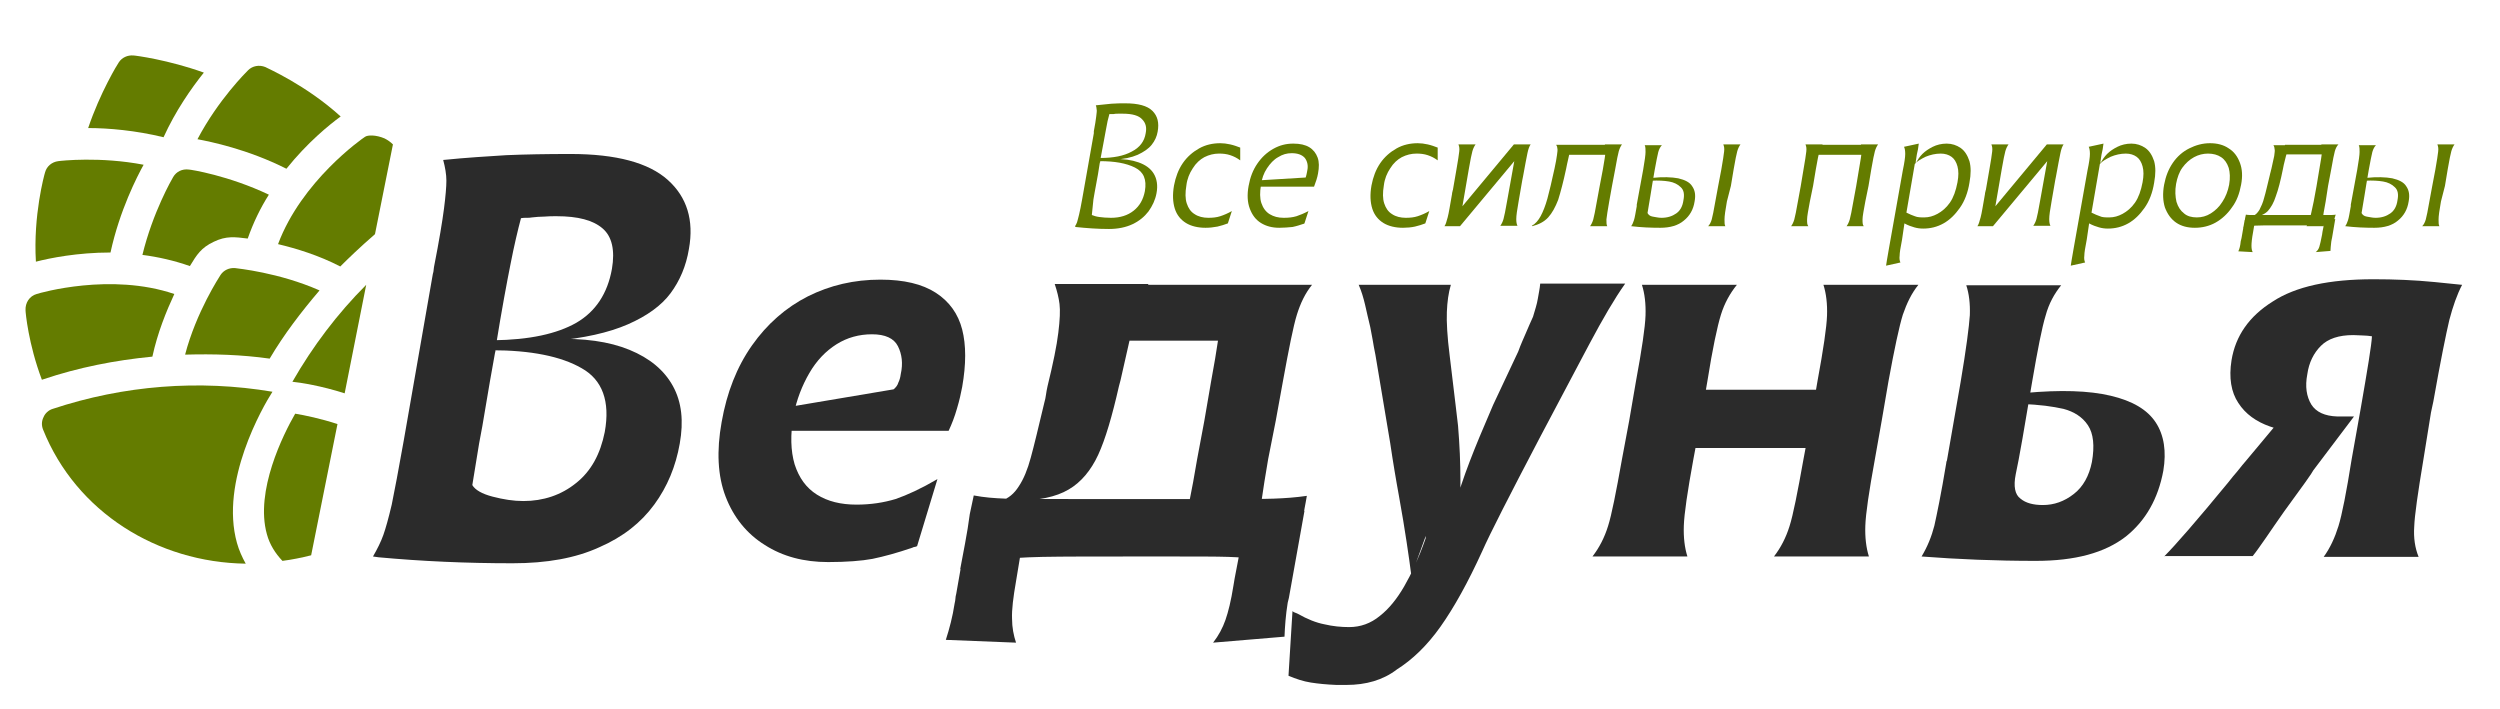 <?xml version="1.0" encoding="utf-8"?>
<!-- Generator: Adobe Illustrator 24.0.2, SVG Export Plug-In . SVG Version: 6.00 Build 0)  -->
<svg version="1.1" xmlns="http://www.w3.org/2000/svg" xmlns:xlink="http://www.w3.org/1999/xlink" x="0px" y="0px"
	 viewBox="0 0 626.7 177.8" enable-background="new 0 0 626.7 177.8" xml:space="preserve">
<g id="Слой_1">
</g>
<g id="Слой_2">
</g>
<g id="Слой_3">
</g>
<g id="Слой_4">
	<g>
		<g>
			<g>
				<path fill="#647C00" d="M33.4,13.9c-1.4-0.1-2.8,0.5-3.6,1.7c-0.3,0.4-4.7,7.6-7.7,16.5c5.1,0,11.9,0.6,18.9,2.3
					c3-6.6,6.9-12.2,10.1-16.2C42.2,15,33.9,13.9,33.4,13.9z"/>
			</g>
		</g>
		<g>
			<g>
				<path fill="#647C00" d="M66.5,16.8c-1.5-0.6-3.2-0.3-4.3,0.8C61.8,18,54.7,25,49.5,34.9c3.2,0.6,12.6,2.5,22.3,7.4
					c5.2-6.5,10.7-11,13.6-13.1C76.7,21.3,67,17.1,66.5,16.8z"/>
			</g>
		</g>
		<g>
			<g>
				<path fill="#647C00" d="M14.6,40.4c-1.6,0.2-2.9,1.3-3.3,2.8c-0.2,0.6-3,10.8-2.3,22.4c3.5-0.9,10.4-2.3,18.7-2.3
					c2.3-10.6,6.7-19.1,8.3-22C25.1,39.2,15.2,40.3,14.6,40.4z"/>
			</g>
		</g>
		<g>
			<g>
				<path fill="#647C00" d="M47.3,42.5c-1.6-0.2-3.1,0.5-3.9,1.9c-0.3,0.5-5.1,8.8-7.7,19.5c3.9,0.5,7.9,1.4,11.9,2.8
					c1.7-2.8,2.8-4.6,6-6.1c3.1-1.5,5.3-1.2,8.5-0.8c1.4-4,3.2-7.7,5.3-11C57.3,44,47.8,42.5,47.3,42.5z"/>
			</g>
		</g>
		<g>
			<g>
				<path fill="#647C00" d="M9.2,73.7c-1.8,0.5-2.9,2.2-2.8,4.1c0,0.5,0.7,8.4,4.1,17.4l0.3-0.1c8.9-3,18.1-4.8,27.4-5.7
					c1.3-6,3.5-11.4,5.5-15.7C27.8,68.3,10.1,73.4,9.2,73.7z"/>
			</g>
		</g>
		<g>
			<g>
				<path fill="#647C00" d="M58.9,67.2c-1.4-0.1-2.8,0.5-3.6,1.7c-0.3,0.5-6.1,9.3-8.9,20c7.1-0.2,14.1,0,21.2,1
					c3.6-6.1,7.9-11.7,12.5-17.1C69.9,68.3,59.5,67.3,58.9,67.2z"/>
			</g>
		</g>
		<g>
			<g>
				<path fill="#647C00" d="M13.2,102.5c-1,0.3-1.9,1.1-2.3,2.1c-0.5,1-0.5,2.1-0.1,3.1c8.3,20.7,28.7,33.3,50.8,33.6
					c-0.9-1.6-1.7-3.4-2.2-5.2c-4.3-15.4,6.4-34,8.9-37.9C49.9,95.1,31,96.6,13.2,102.5z"/>
			</g>
		</g>
		<path fill="#647C00" d="M94,58.7C94,58.7,94,58.7,94,58.7l4.5-22.5c-0.6-0.6-1.3-1.1-2.1-1.5c-2.1-0.9-4.2-0.9-4.9-0.4
			c-0.8,0.5-15.9,11.1-21.8,26.9c4.6,1.1,10.2,2.8,15.6,5.6C87.3,64.8,90.2,62,94,58.7z"/>
		<path fill="#647C00" d="M84.6,106.3c-4.3-1.4-8.2-2.2-10.6-2.6c-3,5.2-10.1,19.4-7.1,30.2c0.7,2.6,2.1,4.8,3.9,6.7
			c2.4-0.3,4.8-0.8,7.2-1.4L84.6,106.3z"/>
		<path fill="#647C00" d="M91.8,71.4c-7.2,7.2-13.4,15.4-18.5,24.3c2,0.2,7.2,1,13.1,2.9L91.8,71.4z"/>
		<g>
			<g>
				<path fill="#2B2B2B" d="M93.5,139.5c1.1-1.9,2-3.7,2.6-5.4c0.6-1.7,1.3-4.2,2.1-7.6c0.7-3.4,1.7-8.7,3-16l7.3-41.8
					c0.1-0.4,0.2-0.7,0.2-1c0-0.3,0.1-0.6,0.1-0.8c1.3-6.6,2.1-11.5,2.5-14.6c0.4-3.1,0.6-5.5,0.6-7c0-1.6-0.3-3.3-0.8-5.2
					c5.9-0.6,11.1-0.9,15.8-1.2c4.7-0.2,10-0.3,16.1-0.3c11.5,0,19.6,2.2,24.4,6.5c4.8,4.3,6.6,10.1,5.3,17.3
					c-0.7,4.3-2.3,8-4.6,11.1c-2.3,3.1-5.9,5.7-10.7,7.8c-4.8,2.1-11.1,3.5-18.9,4.2V85c7.8-0.3,14.2,0.6,19.3,2.7
					c5.1,2.1,8.7,5.1,10.9,9.1c2.2,4,2.7,8.8,1.7,14.4c-1,5.7-3.1,10.8-6.4,15.3c-3.3,4.5-7.8,8.1-13.8,10.7c-5.9,2.7-13.1,4-21.7,4
					c-11.6,0-22.8-0.5-33.6-1.5L93.5,139.5z M118.4,121.6c0.7,1.2,2.4,2.2,5.1,2.9c2.7,0.7,5.2,1.1,7.7,1.1c5,0,9.5-1.5,13.2-4.5
					c3.8-3,6.1-7.3,7.2-12.8c1.4-7.7-0.6-13.1-5.8-16c-5.2-3-12.8-4.5-22.6-4.5l0.4-2.5c9.1-0.1,16-1.6,20.9-4.4
					c4.8-2.8,7.8-7.3,8.9-13.5c0.8-4.7,0-8.1-2.3-10.1c-2.4-2.1-6.2-3.1-11.6-3.1c-1,0-2,0-3.1,0.1c-1.1,0-2,0.1-3,0.2
					c-0.5,0.1-0.9,0.1-1.4,0.1c-0.5,0-1,0-1.4,0.1c-0.8,3-1.7,6.8-2.6,11.4c-0.9,4.5-2.2,11.4-3.7,20.7c-0.1,0.3-0.1,0.6-0.1,0.8
					c0,0.3,0,0.6-0.1,0.8c-0.9,5-1.7,9.5-2.3,13.2c-0.6,3.8-1.2,7-1.7,9.6L118.4,121.6z"/>
				<path fill="#2B2B2B" d="M207.6,140.9c-6.1,0-11.4-1.4-15.9-4.3c-4.5-2.8-7.8-6.9-9.8-12.1c-2-5.2-2.3-11.5-1-18.7
					c1.3-7.4,3.8-13.8,7.6-19.2c3.8-5.4,8.5-9.5,14-12.3c5.6-2.8,11.6-4.2,18.2-4.2c5.9,0,10.5,1.1,13.9,3.3
					c3.4,2.2,5.6,5.3,6.6,9.2c1,3.9,1,8.7,0,14.4c-0.3,1.6-0.7,3.4-1.3,5.4c-0.6,2.1-1.3,3.9-2.1,5.6h-43.4l1.1-5.6l28.5-4.8
					c0.6-0.5,1-1,1.2-1.7c0.3-0.6,0.5-1.3,0.6-2.1c0.6-2.7,0.3-5-0.7-7c-1-2-3.2-3-6.5-3c-3.2,0-6.2,0.8-8.9,2.5
					c-2.7,1.7-5,4.1-6.8,7.2c-1.8,3.1-3.2,6.6-4,10.7c-0.8,4.8-0.7,8.8,0.3,12.2c1.1,3.4,2.9,5.9,5.6,7.6c2.7,1.7,6,2.5,9.9,2.5
					c3.6,0,6.8-0.5,9.8-1.4c2.9-1,6.4-2.6,10.5-5l-5.1,16.8c-0.2,0.1-0.4,0.2-0.6,0.2c-0.2,0-0.4,0.1-0.6,0.2
					c-3.8,1.3-7.1,2.2-10,2.8C216,140.6,212.2,140.9,207.6,140.9z"/>
				<path fill="#2B2B2B" d="M237.1,160.4c0.9-2.8,1.7-5.8,2.2-9.1c0.1-0.5,0.2-0.9,0.2-1.2c0-0.4,0.1-0.8,0.2-1.2l3.4-19.4l13.9,2.3
					l-2.3,13.9c-0.7,4-1.1,7.2-1,9.4c0,2.2,0.4,4.2,1,6L237.1,160.4z M242.4,133.7c0.2-1.3,0.4-2.9,0.7-4.8l1-4.7
					c2.6,0.5,5.2,0.7,8,0.8c2.8,0.1,8.4,0.1,16.9,0.1h37.7c5.6,0,9.8,0,12.6-0.1c2.8-0.1,5.6-0.3,8.3-0.7c-0.1,0.6-0.2,1.2-0.3,1.7
					c-0.1,0.5-0.2,1-0.3,1.6c-0.1,0.7-0.2,1.6-0.4,2.5c-0.2,0.9-0.4,1.9-0.7,2.9l-2.1,9.6c-2.9-1-5.6-1.7-7.9-2.2
					c-2.3-0.5-5-0.7-8-0.8c-3-0.1-8.1-0.1-15.2-0.1h-6.2c-11.7,0-20.1,0-25.1,0.1c-5,0.1-9.1,0.4-12.4,0.8c-3.3,0.5-6,1.2-8.3,2.3
					L242.4,133.7z M251.1,125.5c1.7-0.6,3.1-1.7,4.3-3.6c1.2-1.8,2.2-4.2,3-7.2c0.8-2.9,1.9-7.5,3.4-13.8c0.2-0.6,0.3-1.3,0.4-1.9
					c0.1-0.6,0.2-1.4,0.4-2.2c1.4-5.7,2.3-10.1,2.7-13.4c0.4-3.2,0.5-5.6,0.3-7.2c-0.2-1.6-0.6-3.2-1.2-5h23.5
					c-1.4,2-2.4,4.4-3.1,7.2c-0.7,2.8-2,8.4-3.9,16.9l-0.4,1.5c-1.7,7.5-3.4,13.3-5.2,17.2c-1.8,3.9-4.3,6.9-7.4,8.7
					c-3.2,1.9-7.6,2.8-13.4,2.8L251.1,125.5z M278.1,85.4l2.5-14h32.6l-2.5,14H278.1z M317.9,115.1c-1.4,8.2-2.2,13.7-2.3,16.7
					c-0.2,2.9,0.1,5.5,1,7.7h-23.8c1.7-2.2,3-4.7,3.9-7.6c0.8-2.8,2-8.4,3.4-16.8l1.8-9.6l1.7-9.9c1.5-8.1,2.3-13.6,2.4-16.5
					c0.1-2.9-0.2-5.5-0.9-7.7h23.8c-1.7,2.1-2.9,4.6-3.8,7.5c-0.9,2.9-2,8.5-3.5,16.7l-1.8,9.9L317.9,115.1z M304.1,161.1
					c1.4-1.8,2.4-3.7,3.1-5.7c0.7-2,1.4-4.8,2-8.6l0.3-1.8l2.8-14.6l14.7-2.3l-3.6,20.1c-0.2,1.3-0.4,2.2-0.6,2.9
					c-0.5,3.1-0.7,6-0.8,8.5L304.1,161.1z"/>
				<path fill="#2B2B2B" d="M337.5,171.7c-0.5,0-0.9,0-1.3,0s-0.8,0-1.2,0c-2.4-0.1-4.5-0.3-6.4-0.6c-1.9-0.3-3.7-0.9-5.6-1.7
					l1-16.2c0.2,0.2,0.4,0.3,0.7,0.4c0.3,0.1,0.5,0.2,0.7,0.3c2.3,1.3,4.5,2.2,6.6,2.6c2.1,0.5,4.2,0.7,6.2,0.7
					c2.8,0,5.4-0.9,7.7-2.8c2.3-1.8,4.3-4.3,6.1-7.4c1.8-3.1,3.6-7,5.3-11.8c0.1-0.2,0.1-0.4,0.1-0.6c0-0.2,0-0.4,0.1-0.5l-3.7,10.2
					c-0.3-2.4-0.7-5.2-1.2-8.5c-0.5-3.3-1.1-7-1.9-11.4c-0.4-2-0.7-4.1-1.1-6.3c-0.4-2.2-0.7-4.5-1.1-7L344.8,89
					c-0.3-1.4-0.5-2.6-0.7-3.8c-0.2-1.1-0.4-2.2-0.6-3.2c-0.5-2-0.9-3.9-1.3-5.6c-0.4-1.7-0.9-3.4-1.6-5h23.1c-0.6,2-0.9,4.3-1,6.8
					c-0.1,2.5,0.1,6.2,0.7,10.9l1.5,12.5l0.6,5.1c0.4,4.8,0.6,9.4,0.6,13.8c0,4.5,0,8.7-0.2,12.7h-3.2c1.1-3.8,2.3-7.6,3.6-11.6
					c1.3-3.9,2.9-8,4.6-12.1l3.4-8l6.3-13.4c0.6-1.7,1.3-3.2,1.9-4.6c0.6-1.4,1.2-2.8,1.8-4.1c0.5-1.7,1-3.2,1.2-4.5
					s0.5-2.5,0.6-3.8h21.3c-2.7,3.8-5.6,8.8-8.9,15l-1.7,3.2l-10.9,20.6c-7.6,14.5-12.4,23.9-14.3,28.2c-3.6,7.9-7.1,14.2-10.5,19
					c-3.4,4.8-7.1,8.3-10.9,10.7C346.7,170.5,342.4,171.7,337.5,171.7z"/>
				<path fill="#2B2B2B" d="M424.5,115.1c-1.5,8.2-2.3,13.7-2.4,16.7c-0.1,2.9,0.2,5.5,0.9,7.7h-23.8c1.7-2.2,3-4.7,3.9-7.6
					c0.9-2.8,2-8.4,3.5-16.8l1.8-9.6l1.7-9.9c1.5-8.1,2.3-13.6,2.4-16.5c0.1-2.9-0.2-5.5-0.9-7.7h23.8c-1.7,2.1-3.1,4.6-4,7.5
					c-0.9,2.9-2.1,8.5-3.4,16.7l-1.7,9.9L424.5,115.1z M423,97.7h37.4l-2.6,14.6h-37.4L423,97.7z M470,115.1
					c-1.5,8.2-2.3,13.7-2.4,16.7c-0.1,2.9,0.2,5.5,0.9,7.7h-23.8c1.7-2.2,3-4.7,3.9-7.6c0.9-2.8,2-8.4,3.5-16.8l1.8-9.6l1.7-9.9
					c1.5-8.1,2.3-13.6,2.4-16.5c0.1-2.9-0.2-5.5-0.9-7.7h23.8c-1.7,2.1-2.9,4.6-3.9,7.5c-0.9,2.9-2.1,8.5-3.6,16.7l-1.7,9.9
					L470,115.1z"/>
				<path fill="#2B2B2B" d="M510.3,140.6c-10,0-19.5-0.4-28.6-1.1c1.5-2.5,2.5-5,3.2-7.7c0.6-2.7,1.7-7.9,3-15.8
					c0-0.2,0-0.3,0.1-0.4c0-0.1,0.1-0.2,0.1-0.4l3.4-19.5c1.4-8.3,2.1-13.8,2.3-16.7c0.1-2.9-0.2-5.4-0.9-7.5h23.8
					c-1.7,2.1-3.1,4.6-3.9,7.6c-0.9,2.9-2,8.5-3.4,16.7c-0.9,5.3-1.7,10-2.4,14.1c-0.7,4.1-1.3,7.1-1.7,9c-0.6,3-0.2,5.1,1.2,6.1
					c1.3,1.1,3.2,1.6,5.6,1.6c2.8,0,5.4-0.9,7.8-2.8c2.3-1.8,3.8-4.5,4.5-8c0.7-4,0.4-7.1-1-9.2c-1.4-2.1-3.5-3.4-6.1-4.1
					c-2.7-0.6-6.1-1.1-10.3-1.2l0.7-2.8c8.8-0.8,15.9-0.6,21.4,0.7c5.5,1.3,9.2,3.5,11.3,6.7c2.1,3.2,2.7,7.3,1.9,12.1
					c-1.3,7-4.4,12.5-9.4,16.5C527.6,138.6,520.2,140.6,510.3,140.6z"/>
				<path fill="#2B2B2B" d="M542.5,139.5c2.8-2.8,8.2-9,16.1-18.6c0.7-0.9,1.5-1.9,2.3-2.8c0.8-1,1.5-1.9,2.3-2.8l7.6-9.1l19.3-1.8
					l-10.2,13.5c-0.2,0.5-2.6,3.9-7.3,10.3c-1.7,2.4-3.2,4.6-4.5,6.5c-1.4,2-2.5,3.6-3.4,4.7H542.5z M591.8,102.3
					c1.7-9.8,2.7-15.8,2.8-18c-0.7-0.1-1.5-0.2-2.2-0.2c-0.7,0-1.6-0.1-2.5-0.1c-3.6,0-6.3,0.9-8.1,2.7c-1.8,1.8-3,4.2-3.4,7.1
					c-0.6,3.1-0.2,5.6,1,7.6c1.2,1.9,3.4,2.9,6.5,3h1.8c0.9,0,1.7,0,2.3,0l-5.2,5.4c-0.5,0.1-0.8,0.1-1.2,0.1c-0.3,0-0.6,0-0.8-0.1
					c-0.1-0.1-0.3-0.2-0.6-0.4c-0.3-0.2-0.8-0.4-1.6-0.6c-4.3-0.1-8.2-0.7-11.6-1.9c-3.4-1.2-6.1-3.1-7.9-5.9
					c-1.8-2.7-2.4-6.3-1.7-10.7c1-6.1,4.4-11,10.3-14.7c5.8-3.8,14.2-5.6,25.3-5.6c5.1,0,10.2,0.2,15.3,0.7l6.9,0.7
					c-1.3,2.5-2.3,5.4-3.2,8.8c-0.8,3.4-2.2,10.2-4,20.4l-0.6,2.8l-1.9,11.8c-1.4,8.4-2.2,14-2.3,16.8c-0.2,2.8,0.2,5.4,1.1,7.6
					h-23.8c1.6-2.2,2.8-4.8,3.7-7.7c0.9-2.9,2-8.5,3.3-16.7L591.8,102.3z"/>
			</g>
		</g>
		<g>
			<g>
				<path fill="#647C00" d="M269.5,56.7c0.2-0.3,0.4-0.7,0.5-1c0.1-0.4,0.3-1,0.5-1.9c0.2-0.9,0.5-2.2,0.8-4l2.9-16.4
					c0-0.1,0-0.2,0-0.3s0-0.2,0-0.2c0.3-1.6,0.5-2.8,0.6-3.7c0.1-0.9,0.2-1.5,0.1-1.8c0-0.4-0.1-0.7-0.2-1c1.3-0.1,2.6-0.3,3.9-0.4
					c1.3-0.1,2.4-0.1,3.5-0.1c3.2,0,5.5,0.6,6.8,1.9c1.3,1.3,1.7,3,1.3,5.2c-0.2,1.2-0.7,2.3-1.5,3.3c-0.8,1-2,1.8-3.5,2.5
					c-1.6,0.7-3.5,1.1-5.9,1.2v-0.1c2.4-0.1,4.4,0.2,6.1,0.8c1.7,0.6,3,1.5,3.8,2.8c0.8,1.3,1.1,3,0.7,5c-0.3,1.6-1,3.1-2,4.5
					c-1,1.3-2.3,2.4-4,3.2c-1.7,0.8-3.7,1.2-5.9,1.2c-2.8,0-5.6-0.2-8.4-0.5L269.5,56.7z M273.7,53.9c0.5,0.2,1.1,0.4,1.9,0.5
					c0.8,0.1,1.7,0.2,2.9,0.2c2.3,0,4.2-0.6,5.7-1.8c1.5-1.2,2.4-2.8,2.8-4.9c0.5-2.9-0.3-4.8-2.5-5.9c-2.2-1.1-5.1-1.6-8.8-1.6
					l0.1-0.8c3.3,0,5.9-0.5,7.9-1.6c2-1,3.2-2.6,3.5-4.6c0.3-1.5,0-2.6-0.9-3.5c-0.8-0.9-2.4-1.4-4.8-1.4c-0.4,0-0.8,0-1.2,0
					c-0.4,0-0.8,0-1.2,0.1c-0.2,0-0.3,0-0.5,0c-0.2,0-0.3,0-0.5,0c-0.3,1-0.6,2.3-0.9,4.1s-0.8,4.2-1.4,7.5c0,0.1,0,0.2,0,0.3
					c0,0.1,0,0.2-0.1,0.3c-0.3,2-0.6,3.8-0.9,5.3c-0.3,1.5-0.5,2.8-0.7,3.9L273.7,53.9z"/>
				<path fill="#647C00" d="M302.2,57.1c-1.9,0-3.6-0.4-4.9-1.2c-1.3-0.8-2.3-2-2.8-3.6c-0.5-1.6-0.6-3.5-0.2-5.8
					c0.4-2.1,1.1-4,2.2-5.6c1.1-1.6,2.5-2.8,4.1-3.7c1.6-0.9,3.4-1.3,5.3-1.3c0.8,0,1.6,0.1,2.5,0.3c0.9,0.2,1.7,0.5,2.5,0.8l0,3.2
					c-0.8-0.6-1.6-1-2.5-1.3s-1.8-0.4-2.8-0.4c-1.3,0-2.5,0.3-3.7,0.9c-1.1,0.6-2.1,1.5-2.9,2.8c-0.8,1.2-1.4,2.6-1.6,4.3
					c-0.3,1.8-0.3,3.3,0.1,4.5c0.4,1.2,1,2.1,2,2.7c0.9,0.6,2.1,0.9,3.4,0.9c1.1,0,2.1-0.1,3-0.4c0.9-0.3,1.9-0.7,2.9-1.3l-1,3.1
					c-0.8,0.3-1.7,0.6-2.6,0.8C304.1,57,303.2,57.1,302.2,57.1z"/>
				<path fill="#647C00" d="M320.7,57.1c-1.8,0-3.3-0.4-4.6-1.2c-1.3-0.8-2.2-2-2.8-3.6c-0.6-1.6-0.7-3.5-0.3-5.7
					c0.4-2.2,1.1-4,2.2-5.6c1.1-1.6,2.4-2.8,4-3.7s3.2-1.3,5-1.3c1.7,0,3,0.3,4,0.9c1,0.6,1.7,1.5,2.1,2.6c0.4,1.1,0.4,2.4,0.1,4
					c-0.1,0.5-0.2,1-0.4,1.6c-0.2,0.6-0.4,1.2-0.6,1.7h-13.9l0.3-1.6l11.5-0.7c0.1-0.2,0.1-0.4,0.2-0.7c0.1-0.3,0.1-0.6,0.2-1
					c0.3-1.3,0-2.4-0.6-3.2c-0.7-0.8-1.8-1.2-3.3-1.2c-1.2,0-2.3,0.3-3.4,1c-1.1,0.6-2,1.6-2.8,2.8c-0.8,1.2-1.3,2.6-1.5,4.2
					c-0.3,1.8-0.3,3.3,0.1,4.5c0.4,1.2,1.1,2.2,2.1,2.8c1,0.6,2.1,0.9,3.5,0.9c1.2,0,2.2-0.1,3.2-0.4c0.9-0.3,1.9-0.7,3-1.3l-1,3.1
					c0,0-0.1,0-0.1,0.1c-0.1,0-0.1,0-0.1,0c-0.9,0.3-1.8,0.6-2.8,0.8C322.9,57,321.9,57.1,320.7,57.1z"/>
				<path fill="#647C00" d="M351.7,57.1c-1.9,0-3.6-0.4-4.9-1.2c-1.3-0.8-2.3-2-2.8-3.6c-0.5-1.6-0.6-3.5-0.2-5.8
					c0.4-2.1,1.1-4,2.2-5.6c1.1-1.6,2.5-2.8,4.1-3.7c1.6-0.9,3.4-1.3,5.3-1.3c0.8,0,1.6,0.1,2.5,0.3c0.9,0.2,1.7,0.5,2.5,0.8l0,3.2
					c-0.8-0.6-1.6-1-2.5-1.3c-0.9-0.3-1.8-0.4-2.8-0.4c-1.3,0-2.5,0.3-3.7,0.9c-1.1,0.6-2.1,1.5-2.9,2.8c-0.8,1.2-1.4,2.6-1.6,4.3
					c-0.3,1.8-0.3,3.3,0.1,4.5c0.4,1.2,1,2.1,2,2.7c0.9,0.6,2.1,0.9,3.4,0.9c1.1,0,2.1-0.1,3-0.4c0.9-0.3,1.9-0.7,2.9-1.3l-1,3.1
					c-0.8,0.3-1.7,0.6-2.6,0.8S352.7,57.1,351.7,57.1z"/>
				<path fill="#647C00" d="M362.1,56.7c0.3-0.4,0.5-1.1,0.8-2.2c0.3-1.1,0.6-3.1,1.1-5.9c0-0.2,0-0.3,0.1-0.5c0-0.1,0-0.3,0.1-0.4
					l0.9-5.2c0.4-2.2,0.6-3.7,0.7-4.5s0-1.3-0.2-1.8h4.3c-0.3,0.4-0.6,1-0.8,1.7c-0.2,0.7-0.5,2.2-0.9,4.5l-1.6,9.3l12.9-15.5h4.2
					c-0.3,0.4-0.6,1.2-0.8,2.2c-0.2,1-0.6,3-1.1,5.8l-0.2,1l-0.9,5.2c-0.4,2.2-0.6,3.7-0.6,4.5c0,0.8,0.1,1.3,0.3,1.7h-4.3
					c0.3-0.4,0.6-1,0.8-1.7c0.2-0.7,0.5-2.2,0.9-4.5l1.8-10h0l-13.6,16.3H362.1z"/>
				<path fill="#647C00" d="M384,56.6c0.9-0.5,1.6-1.3,2.2-2.4c0.6-1.1,1.2-2.6,1.7-4.4c0.5-1.8,1.1-4.4,1.8-7.6
					c0.3-1.4,0.5-2.5,0.6-3.3c0.1-0.8,0.2-1.3,0.1-1.7c0-0.3-0.1-0.6-0.3-0.9h4.3c-0.3,0.4-0.5,0.8-0.7,1.3s-0.4,1.4-0.7,2.8
					c-0.1,0.3-0.2,1-0.4,1.9c-0.7,3.3-1.4,5.9-2,7.8c-0.7,1.8-1.5,3.3-2.5,4.4c-1,1.1-2.4,1.8-4,2.2L384,56.6z M392.8,38.8l0.4-2.5
					H404l-0.5,2.5H392.8z M403.4,50.5c-0.4,2.2-0.6,3.7-0.7,4.5c0,0.8,0,1.3,0.2,1.7h-4.3c0.3-0.4,0.6-1,0.8-1.7
					c0.2-0.7,0.5-2.2,0.9-4.5l0.7-3.8l0.8-4.2c0.4-2.2,0.6-3.7,0.7-4.5s0-1.3-0.2-1.8h4.3c-0.3,0.4-0.6,1-0.8,1.7
					c-0.2,0.7-0.5,2.2-0.9,4.5l-0.8,4.2L403.4,50.5z"/>
				<path fill="#647C00" d="M416.2,57.1c-2.4,0-4.8-0.1-7.3-0.4c0.3-0.4,0.5-0.9,0.7-1.5c0.2-0.6,0.4-1.8,0.7-3.5c0-0.1,0-0.1,0-0.2
					c0-0.1,0-0.1,0-0.2l1.6-8.7c0.4-2.3,0.6-3.8,0.6-4.5c0-0.7,0-1.3-0.2-1.7h4.3c-0.4,0.4-0.7,1-0.9,1.7c-0.2,0.8-0.5,2.3-0.9,4.5
					c-0.4,2.4-0.8,4.6-1.1,6.6c-0.3,2-0.6,3.4-0.7,4.2c0.2,0.4,0.6,0.8,1.3,0.9s1.4,0.3,2.2,0.3c1.5,0,2.7-0.4,3.7-1.1
					c1-0.7,1.6-1.8,1.8-3.3c0.3-1.5,0.1-2.6-0.7-3.3c-0.7-0.7-1.7-1.2-2.9-1.4c-1.2-0.2-2.7-0.3-4.4-0.2l0.1-0.7
					c2.7-0.3,5-0.2,6.6,0.1c1.7,0.4,2.9,1,3.5,2c0.7,1,0.9,2.2,0.6,3.8c-0.3,2-1.2,3.6-2.7,4.8C420.7,56.5,418.7,57.1,416.2,57.1z
					 M432.9,50.5c-0.4,2.2-0.6,3.7-0.6,4.5c0,0.8,0,1.3,0.2,1.7h-4.3c0.4-0.4,0.7-1,0.9-1.7c0.2-0.7,0.5-2.2,0.9-4.5l0.7-3.8
					l0.8-4.2c0.4-2.2,0.6-3.7,0.7-4.5s0-1.3-0.2-1.8h4.3c-0.3,0.4-0.6,1-0.8,1.7c-0.2,0.7-0.5,2.2-0.9,4.5l-0.7,4.2L432.9,50.5z"/>
				<path fill="#647C00" d="M453.7,50.5c-0.4,2.2-0.7,3.7-0.7,4.5c0,0.8,0,1.3,0.3,1.7H449c0.3-0.4,0.6-1,0.8-1.7
					c0.2-0.7,0.5-2.2,0.9-4.5l0.7-3.8l0.7-4.2c0.4-2.2,0.6-3.7,0.7-4.5s0-1.3-0.2-1.8h4.3c-0.3,0.4-0.6,1-0.8,1.7
					c-0.2,0.7-0.5,2.2-0.9,4.5l-0.7,4.2L453.7,50.5z M455.5,36.3h12.6l-0.5,2.5h-12.6L455.5,36.3z M467.6,50.5
					c-0.4,2.2-0.7,3.7-0.7,4.5c0,0.8,0,1.3,0.3,1.7h-4.3c0.3-0.4,0.6-1,0.8-1.7c0.2-0.7,0.5-2.2,0.9-4.5l0.7-3.8l0.7-4.2
					c0.4-2.2,0.6-3.7,0.7-4.5s0-1.3-0.2-1.8h4.3c-0.3,0.4-0.6,1-0.8,1.7c-0.2,0.7-0.5,2.2-0.9,4.5l-0.7,4.2L467.6,50.5z"/>
				<path fill="#647C00" d="M476.8,60.1c-0.4,2-0.6,3.3-0.6,4c-0.1,0.7,0,1.3,0.2,1.7l-3.6,0.8c0.1-0.8,0.2-1.2,0.2-1.3
					c0.1-0.6,0.3-1.6,0.5-2.9l3.5-19.7c0.4-1.9,0.6-3.3,0.6-4.1s-0.1-1.4-0.3-1.8l3.7-0.8c-0.1,0.5-0.1,0.9-0.2,1.4
					c-0.1,0.5-0.2,0.9-0.3,1.4l-0.3,2h0.1c0.4-0.7,0.9-1.5,1.6-2.2c0.7-0.7,1.6-1.3,2.6-1.8c1-0.5,2.2-0.8,3.5-0.8
					c1.3,0,2.5,0.4,3.5,1.1c1,0.7,1.7,1.8,2.2,3.3c0.4,1.5,0.4,3.2,0,5.4c-0.4,2.5-1.2,4.6-2.4,6.3c-1.2,1.7-2.5,3-4.1,3.9
					c-1.6,0.9-3.3,1.3-5.1,1.3c-0.8,0-1.5-0.1-2.2-0.3c-0.7-0.2-1.6-0.5-2.5-1L476.8,60.1z M482.4,54.5c1.1,0,2.2-0.3,3.3-0.9
					c1.1-0.6,2.2-1.5,3.1-2.8c0.9-1.3,1.5-3,1.9-5.1c0.3-1.6,0.3-2.9,0-4c-0.3-1.1-0.8-1.9-1.5-2.4c-0.7-0.5-1.6-0.8-2.7-0.8
					c-1.3,0-2.6,0.3-3.8,0.8c-1.2,0.6-2.1,1.1-2.7,1.8l-2.1,12.2c0.8,0.4,1.5,0.7,2.1,0.9C480.7,54.5,481.5,54.5,482.4,54.5z"/>
				<path fill="#647C00" d="M495.7,56.7c0.3-0.4,0.5-1.1,0.8-2.2c0.3-1.1,0.6-3.1,1.1-5.9c0-0.2,0-0.3,0.1-0.5c0-0.1,0-0.3,0.1-0.4
					l0.9-5.2c0.4-2.2,0.6-3.7,0.7-4.5s0-1.3-0.2-1.8h4.3c-0.3,0.4-0.6,1-0.8,1.7c-0.2,0.7-0.5,2.2-0.9,4.5l-1.6,9.3l12.9-15.5h4.2
					c-0.3,0.4-0.6,1.2-0.8,2.2c-0.2,1-0.6,3-1.1,5.8l-0.2,1l-0.9,5.2c-0.4,2.2-0.6,3.7-0.6,4.5c0,0.8,0.1,1.3,0.3,1.7h-4.3
					c0.3-0.4,0.6-1,0.8-1.7c0.2-0.7,0.5-2.2,0.9-4.5l1.8-10h0l-13.6,16.3H495.7z"/>
				<path fill="#647C00" d="M523.1,60.1c-0.4,2-0.6,3.3-0.6,4c-0.1,0.7,0,1.3,0.2,1.7l-3.6,0.8c0.1-0.8,0.2-1.2,0.2-1.3
					c0.1-0.6,0.3-1.6,0.5-2.9l3.5-19.7c0.4-1.9,0.6-3.3,0.6-4.1s-0.1-1.4-0.3-1.8l3.7-0.8c-0.1,0.5-0.1,0.9-0.2,1.4
					c-0.1,0.5-0.2,0.9-0.3,1.4l-0.3,2h0.1c0.4-0.7,0.9-1.5,1.6-2.2c0.7-0.7,1.6-1.3,2.6-1.8c1-0.5,2.2-0.8,3.5-0.8
					c1.3,0,2.5,0.4,3.5,1.1c1,0.7,1.7,1.8,2.2,3.3c0.4,1.5,0.4,3.2,0,5.4c-0.4,2.5-1.2,4.6-2.4,6.3c-1.2,1.7-2.5,3-4.1,3.9
					c-1.6,0.9-3.3,1.3-5.1,1.3c-0.8,0-1.5-0.1-2.2-0.3c-0.7-0.2-1.6-0.5-2.5-1L523.1,60.1z M528.8,54.5c1.1,0,2.2-0.3,3.3-0.9
					c1.1-0.6,2.2-1.5,3.1-2.8c0.9-1.3,1.5-3,1.9-5.1c0.3-1.6,0.3-2.9,0-4c-0.3-1.1-0.8-1.9-1.5-2.4c-0.7-0.5-1.6-0.8-2.7-0.8
					c-1.3,0-2.6,0.3-3.8,0.8c-1.2,0.6-2.1,1.1-2.7,1.8l-2.1,12.2c0.8,0.4,1.5,0.7,2.1,0.9C527,54.5,527.8,54.5,528.8,54.5z"/>
				<path fill="#647C00" d="M550.2,57.1c-1.8,0-3.4-0.4-4.7-1.3c-1.3-0.9-2.2-2.2-2.8-3.8c-0.5-1.6-0.6-3.5-0.2-5.7
					c0.4-2.1,1.1-3.9,2.2-5.5c1.1-1.6,2.5-2.8,4.1-3.6c1.6-0.8,3.3-1.3,5.2-1.3c1.8,0,3.4,0.4,4.7,1.3c1.3,0.8,2.2,2,2.8,3.6
					c0.6,1.6,0.7,3.4,0.3,5.5c-0.4,2.2-1.1,4.1-2.3,5.7c-1.1,1.6-2.5,2.9-4.1,3.8C553.8,56.7,552,57.1,550.2,57.1z M550.7,54.5
					c1.2,0,2.4-0.3,3.5-1c1.1-0.7,2.1-1.6,2.9-2.9c0.8-1.2,1.4-2.7,1.7-4.3c0.3-1.7,0.2-3.1-0.1-4.2c-0.4-1.2-1-2.1-1.9-2.7
					c-0.9-0.6-2-0.9-3.3-0.9c-1.2,0-2.4,0.3-3.5,0.9c-1.1,0.6-2.1,1.5-2.9,2.6c-0.8,1.1-1.3,2.5-1.6,4.1c-0.3,1.7-0.2,3.2,0.1,4.5
					c0.4,1.3,1,2.2,1.9,2.9C548.3,54.2,549.4,54.5,550.7,54.5z"/>
				<path fill="#647C00" d="M561.1,63c0.3-0.6,0.5-1.4,0.6-2.5c0-0.1,0.1-0.3,0.1-0.4c0-0.1,0.1-0.3,0.1-0.4l0.8-4.6l2.5,0.7
					l-0.4,2.4c-0.3,1.6-0.4,2.7-0.4,3.4c0,0.7,0.1,1.2,0.3,1.6L561.1,63z M562.7,55.5c0-0.2,0.1-0.4,0.1-0.8l0.2-0.9
					c0.4,0.1,1.1,0.1,1.9,0.1c0.9,0,2.4,0,4.6,0h9.8c1.9,0,3.3,0,4.2,0c0.9,0,1.6,0,2-0.1c0,0.1,0,0.2-0.1,0.3c0,0.1,0,0.2-0.1,0.3
					c0,0.1,0,0.3-0.1,0.4c0,0.1,0,0.3-0.1,0.5l-0.5,1.9c-0.3-0.2-0.7-0.4-1.2-0.5c-0.5-0.1-1.2-0.2-2.1-0.2c-0.9,0-2.1,0-3.6,0h-2.1
					c-3.3,0-5.9,0-7.8,0c-1.9,0-3.2,0.1-3.9,0.2c-0.8,0.1-1.3,0.3-1.6,0.5L562.7,55.5z M564.8,54.1c0.6-0.2,1.1-0.7,1.6-1.5
					c0.4-0.8,0.9-1.8,1.2-3.1c0.4-1.3,0.8-3.2,1.4-5.6c0.1-0.3,0.1-0.6,0.2-0.8c0.1-0.3,0.1-0.6,0.2-0.8c0.3-1.3,0.5-2.4,0.7-3.2
					c0.1-0.8,0.2-1.4,0.1-1.7c0-0.3-0.1-0.7-0.3-1h4.2c-0.3,0.4-0.5,0.9-0.7,1.5c-0.2,0.6-0.5,1.7-0.9,3.4l-0.2,1
					c-0.6,3-1.2,5.3-1.8,6.9c-0.5,1.6-1.2,2.8-2,3.7c-0.8,0.8-1.9,1.3-3.2,1.4L564.8,54.1z M572.4,38.7l0.4-2.4h10.7l-0.4,2.4H572.4
					z M583,50.5c-0.4,2.2-0.7,3.7-0.7,4.5c0,0.8,0,1.4,0.2,1.7h-4.3c0.3-0.4,0.6-1,0.8-1.7c0.2-0.7,0.5-2.2,1-4.5l0.7-3.8l0.7-4.2
					c0.4-2.2,0.6-3.7,0.7-4.5s0-1.3-0.2-1.8h4.3c-0.4,0.4-0.7,1-0.9,1.7c-0.2,0.7-0.5,2.2-0.9,4.5l-0.8,4.2L583,50.5z M580.5,63.2
					c0.4-0.3,0.7-0.7,0.9-1.3c0.2-0.6,0.4-1.6,0.7-3.1l0.1-0.7l0.5-2.5l2.7-0.7l-0.8,4.7c-0.1,0.3-0.1,0.6-0.2,1
					c-0.1,1-0.2,1.8-0.2,2.3L580.5,63.2z"/>
				<path fill="#647C00" d="M595.2,57.1c-2.4,0-4.8-0.1-7.3-0.4c0.3-0.4,0.5-0.9,0.7-1.5c0.2-0.6,0.4-1.8,0.7-3.5c0-0.1,0-0.1,0-0.2
					c0-0.1,0-0.1,0-0.2l1.6-8.7c0.4-2.3,0.6-3.8,0.6-4.5c0-0.7,0-1.3-0.2-1.7h4.3c-0.4,0.4-0.7,1-0.9,1.7c-0.2,0.8-0.5,2.3-0.9,4.5
					c-0.4,2.4-0.8,4.6-1.1,6.6c-0.3,2-0.6,3.4-0.7,4.2c0.2,0.4,0.6,0.8,1.3,0.9s1.4,0.3,2.2,0.3c1.5,0,2.7-0.4,3.7-1.1
					c1-0.7,1.6-1.8,1.8-3.3c0.3-1.5,0.1-2.6-0.7-3.3c-0.7-0.7-1.7-1.2-2.9-1.4c-1.2-0.2-2.7-0.3-4.4-0.2l0.1-0.7
					c2.7-0.3,5-0.2,6.6,0.1c1.7,0.4,2.9,1,3.5,2c0.7,1,0.9,2.2,0.6,3.8c-0.3,2-1.2,3.6-2.7,4.8C599.7,56.5,597.7,57.1,595.2,57.1z
					 M611.9,50.5c-0.4,2.2-0.6,3.7-0.6,4.5c0,0.8,0,1.3,0.2,1.7h-4.3c0.4-0.4,0.7-1,0.9-1.7c0.2-0.7,0.5-2.2,0.9-4.5l0.7-3.8
					l0.8-4.2c0.4-2.2,0.6-3.7,0.7-4.5s0-1.3-0.2-1.8h4.3c-0.3,0.4-0.6,1-0.8,1.7c-0.2,0.7-0.5,2.2-0.9,4.5l-0.7,4.2L611.9,50.5z"/>
			</g>
		</g>
	</g>
</g>
</svg>
